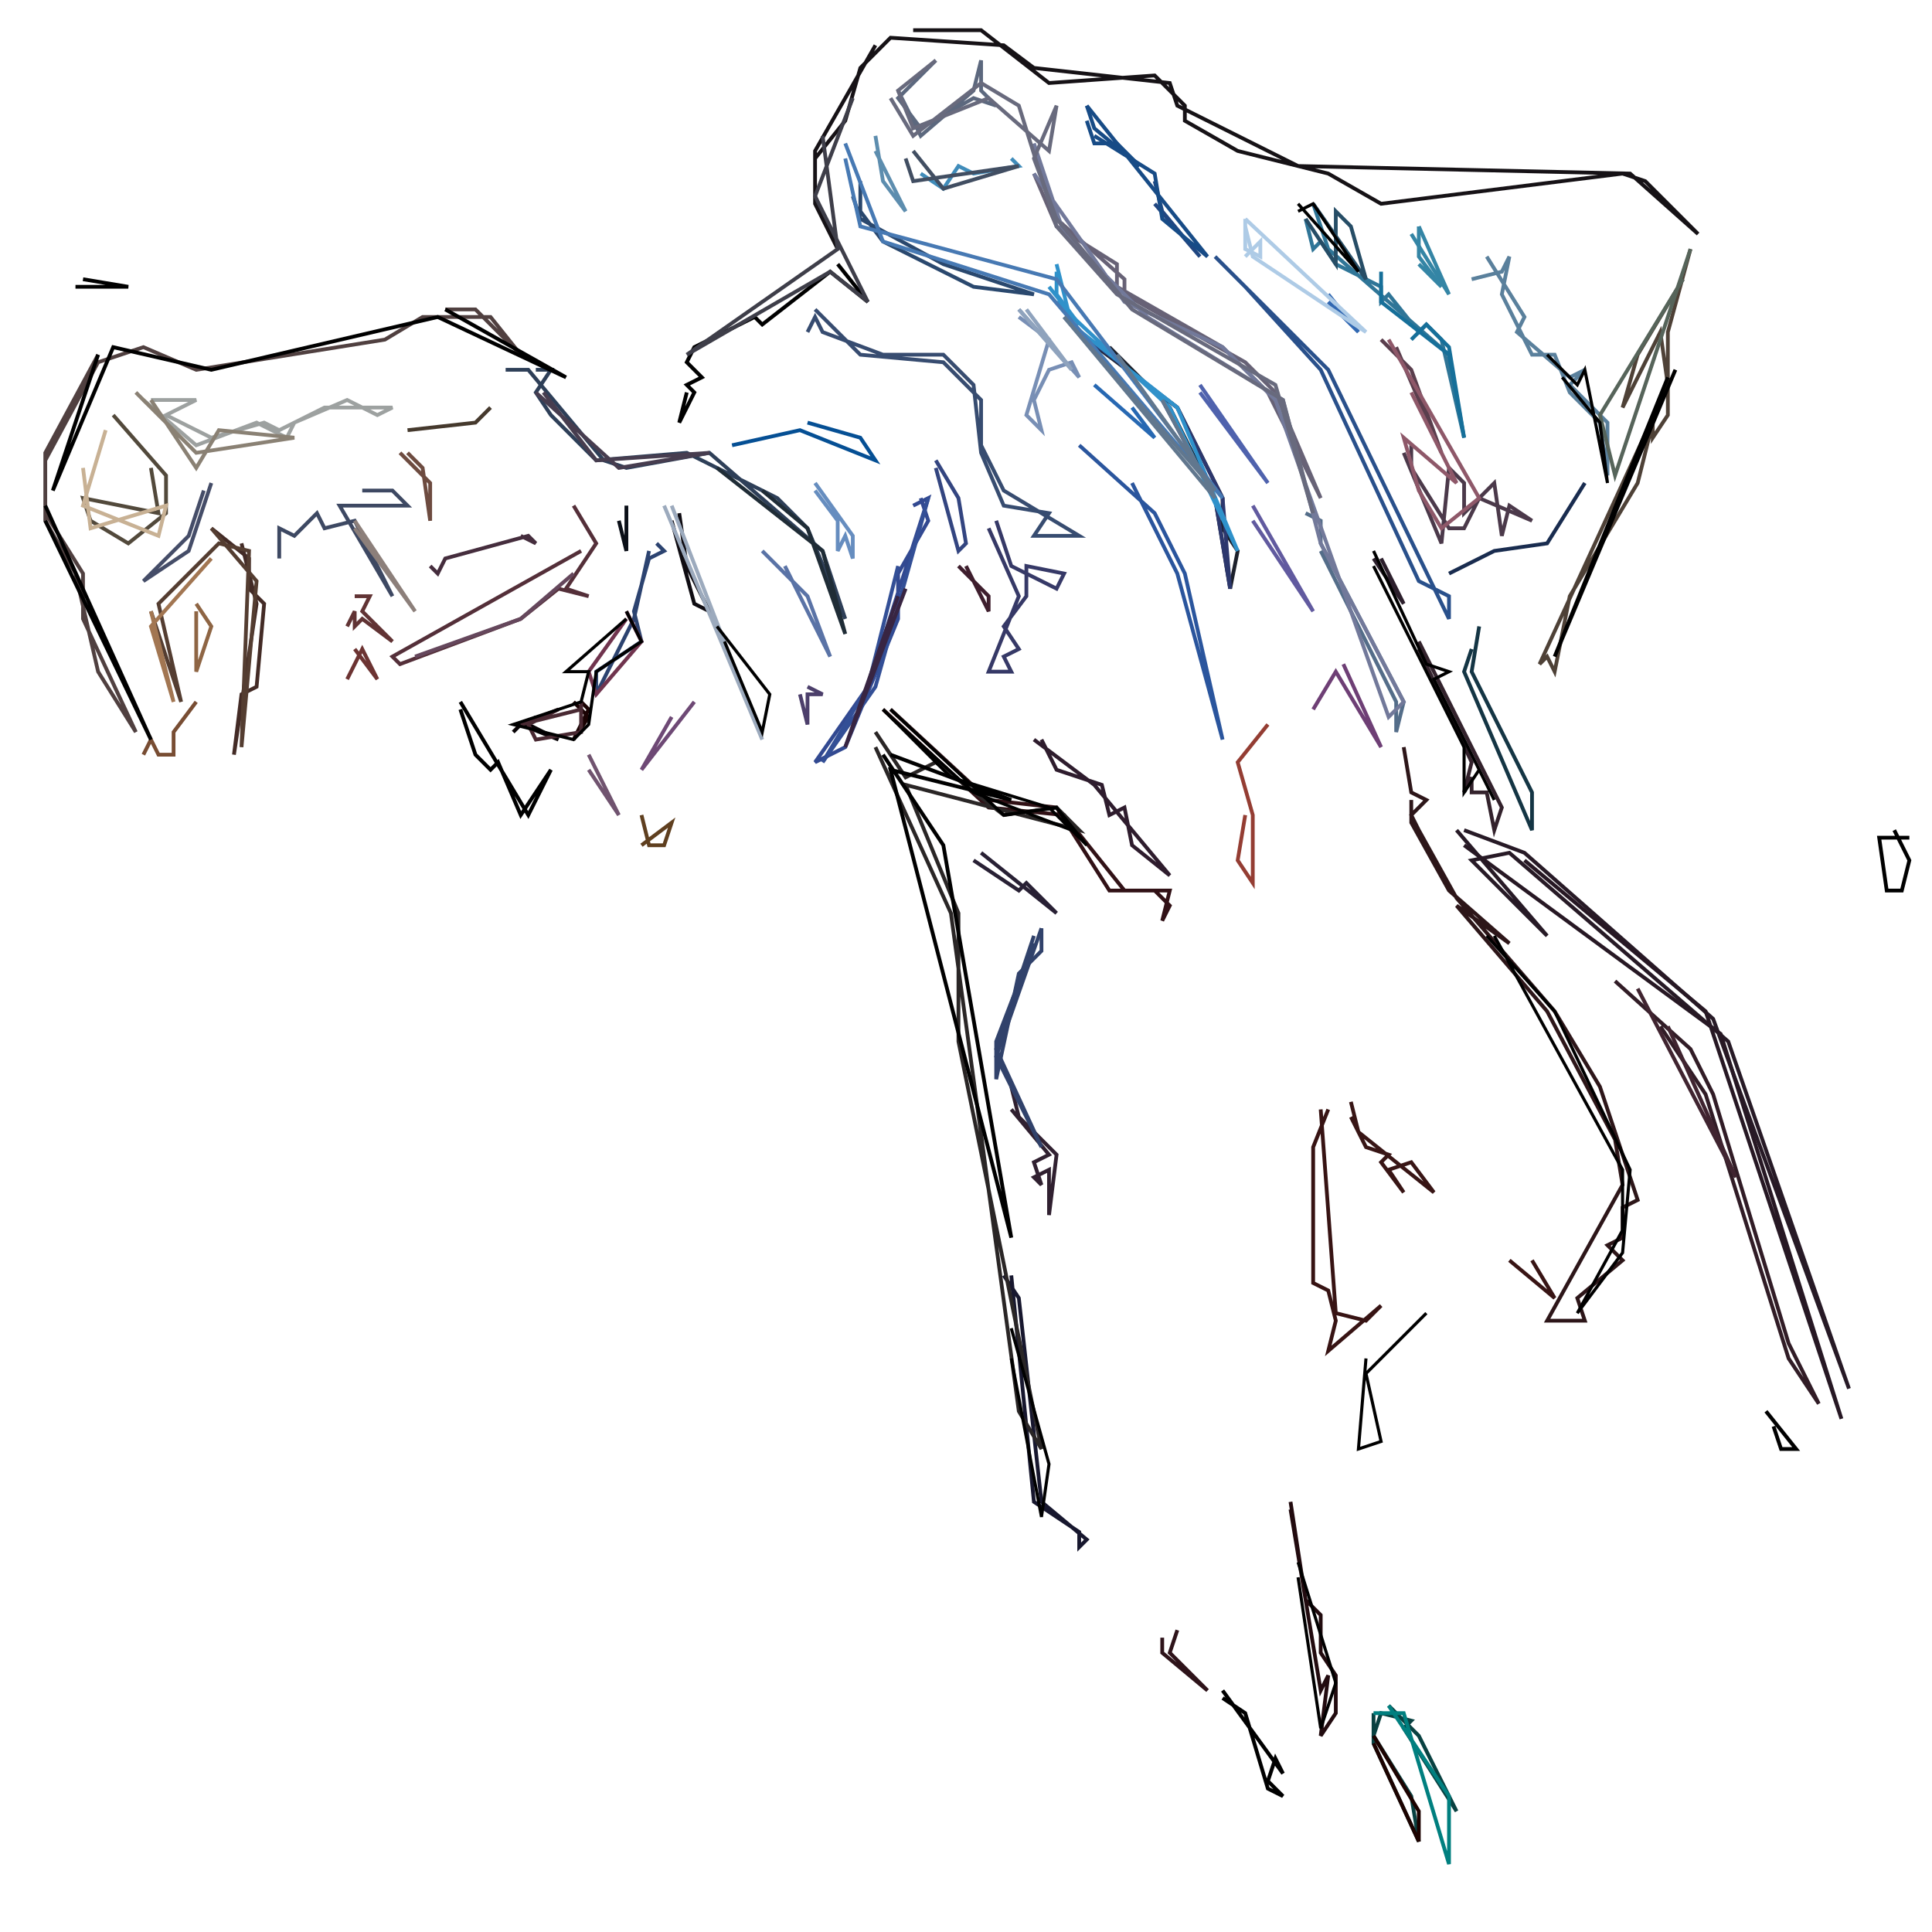 <svg width="256" height="256" viewBox="0 0 256 256" xmlns="http://www.w3.org/2000/svg" shape-rendering="geometricPrecision">
  <path d="M 121.00 4.00 L 130.00 4.00 L 139.00 11.00 L 153.00 10.00 L 157.00 14.00 L 157.00 16.00 L 164.00 20.00 L 176.00 23.00 L 183.00 27.00 L 215.00 23.00 L 218.00 24.00 L 225.00 31.00 L 216.00 23.00 L 172.00 22.00 L 156.00 14.00 L 155.00 11.00 L 137.00 9.00 L 133.00 6.00 L 118.00 5.00 L 114.00 9.00 L 112.00 16.00 L 108.00 21.00 L 108.00 26.00 L 111.00 33.00 L 108.00 27.00 L 108.00 20.00 L 116.00 6.00" fill="none" stroke="#161216" stroke-width="0.50" />
  <path d="M 124.00 8.00 L 119.00 13.00 L 122.00 17.00 L 129.00 13.00 L 132.00 14.00 L 130.00 12.00 L 130.00 8.00 L 129.00 12.00 L 122.00 18.00 L 119.00 12.00" fill="none" stroke="#5C687E" stroke-width="0.50" />
  <path d="M 144.00 14.00 L 145.00 17.00 L 151.00 22.00 L 148.00 19.00 L 145.00 19.00 L 144.00 16.00" fill="none" stroke="#174B86" stroke-width="0.50" />
  <path d="M 116.00 18.00 L 117.00 24.00 L 120.00 28.00 L 116.00 20.00" fill="none" stroke="#5D8DAE" stroke-width="0.50" />
  <path d="M 137.00 20.00 L 140.00 29.00 L 149.00 37.00 L 149.00 39.00 L 165.00 48.00 L 169.00 52.00 L 175.00 66.00 L 168.00 52.00 L 162.00 46.00 L 148.00 38.00 L 148.00 35.00 L 140.00 30.00 L 137.00 23.00" fill="none" stroke="#676276" stroke-width="0.50" />
  <path d="M 134.00 21.00 L 135.00 22.00 L 129.00 23.00 L 127.00 22.00 L 125.00 25.00 L 122.00 23.00" fill="none" stroke="#408CBA" stroke-width="0.50" />
  <path d="M 114.00 24.00 L 114.00 28.00 L 117.00 32.00 L 129.00 38.00 L 137.00 39.00 L 125.00 35.00 L 114.00 29.00 L 113.00 26.00" fill="none" stroke="#2A486E" stroke-width="0.50" />
  <path d="M 153.00 24.00 L 154.00 28.00 L 159.00 34.00 L 153.00 27.00" fill="none" stroke="#204681" stroke-width="0.50" />
  <path d="M 174.00 27.00 L 176.00 33.00 L 192.00 47.00 L 194.00 58.00 L 191.00 45.00 L 189.00 43.00 L 188.00 44.00 L 184.00 39.00 L 183.00 40.00 L 183.00 38.00 L 177.00 35.00 L 175.00 32.00 L 174.00 33.00 L 173.00 29.00" fill="none" stroke="#2F7597" stroke-width="0.50" />
  <path d="M 165.00 29.00 L 165.00 33.00 L 167.00 34.00 L 167.00 32.00 L 165.00 34.00" fill="none" stroke="#AECBE6" stroke-width="0.50" />
  <path d="M 188.00 30.00 L 188.00 34.00 L 191.00 38.00 L 188.00 35.00" fill="none" stroke="#3485A5" stroke-width="0.50" />
  <path d="M 224.00 33.00 L 221.00 44.00 L 221.00 55.00 L 219.00 58.00 L 219.00 56.00 L 217.00 64.00 L 208.00 79.00 L 206.00 89.00 L 205.00 87.00 L 204.00 88.00 L 221.00 51.00 L 220.00 44.00 L 215.00 54.00 L 217.00 47.00 L 223.00 37.00" fill="none" stroke="#4E4137" stroke-width="0.50" />
  <path d="M 161.00 34.00 L 176.00 49.00 L 192.00 82.00 L 192.00 79.00 L 188.00 77.00 L 175.00 49.00 L 165.00 38.00" fill="none" stroke="#29508B" stroke-width="0.50" />
  <path d="M 197.00 34.00 L 202.00 42.00 L 201.00 44.00 L 208.00 50.00 L 210.00 49.00 L 208.00 51.00 L 213.00 56.00 L 213.00 63.00 L 212.00 56.00 L 208.00 52.00 L 206.00 47.00 L 203.00 47.00 L 199.00 39.00 L 200.00 34.00 L 199.00 36.00 L 195.00 37.00" fill="none" stroke="#5A809C" stroke-width="0.50" />
  <path d="M 111.00 35.00 L 115.00 40.00 L 110.00 36.00 L 101.00 43.00 L 100.00 42.00 L 92.00 46.00 L 91.00 48.00 L 93.00 50.00 L 91.00 51.00 L 92.00 52.00 L 90.00 56.00 L 91.00 52.00" fill="none" stroke="#000000" stroke-width="0.50" />
  <path d="M 140.00 36.00 L 140.00 39.00 L 143.00 43.00 L 139.00 38.00" fill="none" stroke="#2F91CA" stroke-width="0.50" />
  <path d="M 11.00 37.00 L 17.00 38.00 L 10.00 38.00" fill="none" stroke="#000000" stroke-width="0.50" />
  <path d="M 176.00 39.00 L 180.00 44.00 L 176.00 40.00" fill="none" stroke="#3168B2" stroke-width="0.50" />
  <path d="M 59.00 41.00 L 63.00 41.00 L 69.00 47.00 L 65.00 42.00 L 56.00 42.00 L 51.00 45.00 L 26.00 49.00 L 19.00 46.00 L 13.00 48.00 L 6.00 61.00 L 6.00 68.00 L 11.00 76.00 L 11.00 82.00 L 18.00 97.00 L 13.00 89.00 L 10.00 76.00 L 6.00 69.00 L 6.00 60.00 L 13.00 47.00" fill="none" stroke="#504040" stroke-width="0.50" />
  <path d="M 108.00 41.00 L 114.00 47.00 L 125.00 48.00 L 130.00 53.00 L 130.00 59.00 L 133.00 65.00 L 143.00 71.00 L 137.00 71.00 L 139.00 68.00 L 133.00 67.00 L 130.00 60.00 L 129.00 51.00 L 125.00 47.00 L 117.00 47.00 L 109.00 44.00 L 108.00 42.00 L 107.00 44.00" fill="none" stroke="#374C70" stroke-width="0.50" />
  <path d="M 135.00 41.00 L 143.00 50.00 L 142.00 48.00 L 139.00 49.00 L 137.00 53.00 L 138.00 57.00 L 136.00 55.00 L 139.00 45.00 L 135.00 42.00" fill="none" stroke="#788FB5" stroke-width="0.50" />
  <path d="M 144.00 45.00 L 156.00 54.00 L 162.00 66.00 L 162.00 70.00 L 164.00 73.00 L 163.00 78.00 L 161.00 66.00 L 155.00 54.00 L 147.00 46.00" fill="none" stroke="#1C202B" stroke-width="0.50" />
  <path d="M 183.00 45.00 L 187.00 49.00 L 191.00 60.00 L 185.00 46.00" fill="none" stroke="#5A3E4D" stroke-width="0.50" />
  <path d="M 67.00 49.00 L 70.00 49.00 L 80.00 61.00 L 83.00 62.00 L 94.00 60.00 L 109.00 73.00 L 112.00 82.00 L 107.00 70.00 L 103.00 66.00 L 91.00 60.00 L 79.00 61.00 L 73.00 55.00 L 71.00 52.00 L 73.00 49.00 L 71.00 49.00" fill="none" stroke="#2E3F58" stroke-width="0.50" />
  <path d="M 145.00 51.00 L 153.00 58.00 L 150.00 54.00" fill="none" stroke="#2768B2" stroke-width="0.50" />
  <path d="M 19.00 53.00 L 26.00 59.00 L 34.00 56.00 L 38.00 58.00 L 39.00 56.00 L 46.00 53.00 L 50.00 55.00 L 52.00 54.00 L 43.00 54.00 L 37.00 57.00 L 35.00 56.00 L 28.00 58.00 L 22.00 55.00 L 26.00 53.00 L 20.00 53.00" fill="none" stroke="#9DA1A0" stroke-width="0.50" />
  <path d="M 65.00 54.00 L 63.00 56.00 L 54.00 57.00" fill="none" stroke="#45392D" stroke-width="0.50" />
  <path d="M 15.00 55.00 L 22.00 63.00 L 22.00 68.00 L 17.00 72.00 L 12.00 69.00 L 11.00 66.00 L 21.00 68.00 L 20.00 62.00" fill="none" stroke="#52493B" stroke-width="0.50" />
  <path d="M 107.00 56.00 L 114.00 58.00 L 116.00 61.00 L 106.00 57.00 L 97.00 59.00" fill="none" stroke="#054F94" stroke-width="0.50" />
  <path d="M 143.00 59.00 L 153.00 68.00 L 157.00 76.00 L 162.00 98.00 L 156.00 76.00 L 150.00 64.00" fill="none" stroke="#2A559D" stroke-width="0.50" />
  <path d="M 187.00 59.00 L 187.00 62.00 L 192.00 70.00 L 194.00 70.00 L 196.00 66.00 L 203.00 69.00 L 200.00 67.00 L 199.00 71.00 L 198.00 64.00 L 194.00 68.00 L 194.00 64.00 L 192.00 62.00 L 191.00 72.00 L 186.00 60.00" fill="none" stroke="#4B394A" stroke-width="0.50" />
  <path d="M 53.00 60.00 L 57.00 64.00 L 57.00 69.00 L 56.00 62.00 L 54.00 60.00" fill="none" stroke="#6D4B40" stroke-width="0.50" />
  <path d="M 124.00 61.00 L 127.00 66.00 L 128.00 72.00 L 127.00 73.00 L 124.00 62.00" fill="none" stroke="#334580" stroke-width="0.50" />
  <path d="M 28.00 64.00 L 25.00 73.00 L 19.00 77.00 L 25.00 71.00 L 27.00 65.00" fill="none" stroke="#454D68" stroke-width="0.50" />
  <path d="M 108.00 64.00 L 113.00 71.00 L 113.00 74.00 L 112.00 71.00 L 111.00 73.00 L 111.00 69.00 L 108.00 65.00" fill="none" stroke="#668DBF" stroke-width="0.50" />
  <path d="M 210.00 64.00 L 205.00 72.00 L 198.00 73.00 L 192.00 76.00" fill="none" stroke="#192C4F" stroke-width="0.50" />
  <path d="M 48.00 65.00 L 52.00 65.00 L 54.00 67.00 L 45.00 67.00 L 52.00 79.00 L 47.00 69.00 L 43.00 70.00 L 42.00 68.00 L 39.00 71.00 L 37.00 70.00 L 37.00 74.00" fill="none" stroke="#3D4862" stroke-width="0.50" />
  <path d="M 122.00 66.00 L 123.00 69.00 L 119.00 76.00 L 119.00 82.00 L 112.00 99.00 L 108.00 101.00 L 115.00 91.00 L 123.00 66.00 L 121.00 67.00" fill="none" stroke="#324991" stroke-width="0.50" />
  <path d="M 76.00 67.00 L 79.00 72.00 L 75.00 78.00 L 78.00 79.00 L 74.00 78.00 L 69.00 82.00 L 53.00 88.00 L 52.00 87.00 L 77.00 73.00" fill="none" stroke="#542F39" stroke-width="0.50" />
  <path d="M 83.00 67.00 L 83.00 73.00 L 82.00 69.00" fill="none" stroke="#0A0F17" stroke-width="0.50" />
  <path d="M 90.00 68.00 L 91.00 75.00 L 94.00 81.00 L 92.00 80.00 L 89.00 69.00" fill="none" stroke="#0F0C12" stroke-width="0.50" />
  <path d="M 173.00 68.00 L 175.00 69.00 L 175.00 72.00 L 186.00 93.00 L 185.00 97.00 L 185.00 93.00 L 175.00 73.00" fill="none" stroke="#546D89" stroke-width="0.50" />
  <path d="M 132.00 69.00 L 134.00 75.00 L 140.00 78.00 L 141.00 76.00 L 136.00 75.00 L 136.00 79.00 L 133.00 83.00 L 135.00 86.00 L 133.00 87.00 L 134.00 89.00 L 131.00 89.00 L 135.00 79.00 L 131.00 70.00" fill="none" stroke="#363967" stroke-width="0.50" />
  <path d="M 28.00 70.00 L 33.00 74.00 L 33.00 78.00 L 35.00 80.00 L 34.00 91.00 L 32.00 92.00 L 31.00 100.00 L 34.00 80.00 L 32.00 72.00" fill="none" stroke="#432B26" stroke-width="0.50" />
  <path d="M 69.00 71.00 L 71.00 72.00 L 70.00 71.00 L 59.00 74.00 L 58.00 76.00 L 57.00 75.00" fill="none" stroke="#452D3D" stroke-width="0.50" />
  <path d="M 87.00 72.00 L 88.00 73.00 L 86.00 74.00 L 84.00 81.00 L 85.00 85.00 L 79.00 89.00 L 79.00 92.00 L 84.00 82.00 L 86.00 73.00" fill="none" stroke="#2C4370" stroke-width="0.50" />
  <path d="M 101.00 73.00 L 107.00 79.00 L 110.00 87.00 L 104.00 75.00" fill="none" stroke="#5A73A6" stroke-width="0.50" />
  <path d="M 182.00 74.00 L 186.00 80.00 L 183.00 74.00" fill="none" stroke="#2C1F2C" stroke-width="0.50" />
  <path d="M 127.00 75.00 L 131.00 79.00 L 131.00 81.00 L 128.00 75.00" fill="none" stroke="#3E1E2D" stroke-width="0.50" />
  <path d="M 47.00 79.00 L 49.00 79.00 L 48.00 81.00 L 52.00 85.00 L 48.00 82.00 L 47.00 83.00 L 47.00 81.00 L 46.00 83.00" fill="none" stroke="#613334" stroke-width="0.50" />
  <path d="M 26.00 80.00 L 28.00 83.00 L 26.00 89.00 L 26.00 81.00" fill="none" stroke="#8E6544" stroke-width="0.50" />
  <path d="M 196.00 83.00 L 195.00 89.00 L 203.00 105.00 L 203.00 110.00 L 194.00 89.00 L 195.00 86.00" fill="none" stroke="#143544" stroke-width="0.50" />
  <path d="M 188.00 85.00 L 199.00 107.00 L 198.00 110.00 L 197.00 105.00 L 195.00 105.00 L 195.00 103.00 L 194.00 105.00 L 195.00 101.00 L 188.00 86.00" fill="none" stroke="#33222C" stroke-width="0.50" />
  <path d="M 47.00 86.00 L 50.00 90.00 L 48.00 86.00 L 46.00 90.00" fill="none" stroke="#6C3332" stroke-width="0.50" />
  <path d="M 107.00 91.00 L 109.00 92.00 L 107.00 92.00 L 107.00 96.00 L 106.00 92.00" fill="none" stroke="#4C3F6B" stroke-width="0.50" />
  <path d="M 26.00 93.00 L 23.00 97.00 L 23.00 100.00 L 21.00 100.00 L 20.00 98.00 L 19.00 100.00" fill="none" stroke="#784D33" stroke-width="0.50" />
  <path d="M 61.00 93.00 L 70.00 108.00 L 73.00 102.00 L 69.00 108.00 L 66.00 101.00 L 65.00 102.00 L 63.00 100.00 L 61.00 94.00" fill="none" stroke="#000000" stroke-width="0.50" />
  <path d="M 76.00 93.00 L 78.00 95.00 L 76.00 98.00 L 78.00 94.00 L 77.00 93.00" fill="none" stroke="#1A0303" stroke-width="0.50" />
  <path d="M 92.00 93.00 L 85.00 102.00 L 89.00 95.00" fill="none" stroke="#6E4975" stroke-width="0.50" />
  <path d="M 117.00 94.00 L 131.00 107.00 L 141.00 108.00 L 149.00 118.00 L 153.00 118.00 L 155.00 120.00 L 154.00 122.00 L 155.00 118.00 L 147.00 118.00 L 140.00 107.00 L 131.00 106.00 L 118.00 94.00" fill="none" stroke="#311116" stroke-width="0.50" />
  <path d="M 71.00 95.00 L 70.00 96.00 L 74.00 98.00 L 69.00 96.00 L 68.00 97.00" fill="none" stroke="#070205" stroke-width="0.50" />
  <path d="M 168.00 96.00 L 164.00 101.00 L 166.00 108.00 L 166.00 117.00 L 164.00 114.00 L 165.00 108.00" fill="none" stroke="#943D33" stroke-width="0.50" />
  <path d="M 137.00 98.00 L 145.00 104.00 L 155.00 116.00 L 150.00 112.00 L 149.00 107.00 L 147.00 108.00 L 146.00 104.00 L 140.00 102.00 L 138.00 98.00" fill="none" stroke="#2E1C2D" stroke-width="0.50" />
  <path d="M 186.00 99.00 L 187.00 105.00 L 189.00 106.00 L 187.00 108.00 L 188.00 110.00 L 193.00 119.00 L 206.00 134.00 L 212.00 144.00 L 217.00 159.00 L 215.00 160.00 L 215.00 164.00 L 213.00 165.00 L 215.00 167.00 L 209.00 172.00 L 210.00 175.00 L 205.00 175.00 L 215.00 157.00 L 214.00 151.00 L 205.00 134.00 L 193.00 120.00 L 200.00 125.00 L 192.00 118.00 L 187.00 109.00 L 187.00 106.00" fill="none" stroke="#2D1619" stroke-width="0.50" />
  <path d="M 78.00 100.00 L 82.00 108.00 L 78.00 102.00" fill="none" stroke="#70536F" stroke-width="0.50" />
  <path d="M 85.00 108.00 L 86.00 112.00 L 88.00 112.00 L 89.00 109.00 L 85.00 112.00" fill="none" stroke="#5F3F1F" stroke-width="0.50" />
  <path d="M 251.00 110.00 L 253.00 114.00 L 252.00 118.00 L 250.00 118.00 L 249.00 111.00 L 253.00 111.00" fill="none" stroke="#000000" stroke-width="0.50" />
  <path d="M 130.00 113.00 L 140.00 121.00 L 136.00 117.00 L 135.00 118.00 L 129.00 114.00" fill="none" stroke="#282034" stroke-width="0.50" />
  <path d="M 138.00 123.00 L 138.00 126.00 L 135.00 129.00 L 132.00 143.00 L 132.00 138.00 L 137.00 125.00" fill="none" stroke="#31426B" stroke-width="0.50" />
  <path d="M 214.00 130.00 L 224.00 139.00 L 227.00 145.00 L 237.00 178.00 L 241.00 186.00 L 237.00 180.00 L 226.00 145.00 L 220.00 136.00" fill="none" stroke="#311C26" stroke-width="0.50" />
  <path d="M 134.00 144.00 L 135.00 148.00 L 140.00 153.00 L 139.00 161.00 L 139.00 155.00 L 137.00 156.00 L 138.00 157.00 L 137.00 154.00 L 139.00 153.00 L 134.00 147.00" fill="none" stroke="#302030" stroke-width="0.50" />
  <path d="M 179.00 146.00 L 180.00 150.00 L 190.00 158.00 L 187.00 154.00 L 184.00 155.00 L 186.00 158.00 L 183.00 154.00 L 184.00 153.00 L 181.00 152.00 L 179.00 148.00" fill="none" stroke="#381515" stroke-width="0.50" />
  <path d="M 175.00 147.00 L 177.00 174.00 L 181.00 175.00 L 183.00 173.00 L 176.00 179.00 L 177.00 175.00 L 176.00 171.00 L 174.00 170.00 L 174.00 152.00 L 176.00 147.00" fill="none" stroke="#371313" stroke-width="0.50" />
  <path d="M 200.00 167.00 L 206.00 172.00 L 203.00 167.00" fill="none" stroke="#381414" stroke-width="0.50" />
  <path d="M 133.00 169.00 L 135.00 172.00 L 138.00 199.00 L 144.00 204.00 L 143.00 205.00 L 143.00 203.00 L 137.00 199.00 L 134.00 169.00" fill="none" stroke="#17172E" stroke-width="0.50" />
  <path d="M 234.00 187.00 L 238.00 192.00 L 236.00 192.00 L 235.00 189.00" fill="none" stroke="#000000" stroke-width="0.50" />
  <path d="M 171.00 199.00 L 173.00 212.00 L 175.00 214.00 L 175.00 219.00 L 177.00 222.00 L 177.00 227.00 L 175.00 230.00 L 176.00 222.00 L 175.00 224.00 L 171.00 200.00" fill="none" stroke="#220B0F" stroke-width="0.50" />
  <path d="M 156.00 216.00 L 155.00 219.00 L 160.00 224.00 L 154.00 219.00 L 154.00 217.00" fill="none" stroke="#2E131A" stroke-width="0.50" />
  <path d="M 162.00 224.00 L 170.00 235.00 L 169.00 233.00 L 168.00 236.00 L 170.00 238.00 L 168.00 237.00 L 165.00 227.00 L 162.00 225.00" fill="none" stroke="#000000" stroke-width="0.50" />
  <path d="M 184.00 226.00 L 188.00 230.00 L 193.00 240.00 L 186.00 229.00 L 187.00 228.00 L 183.00 227.00 L 182.00 230.00 L 187.00 238.00 L 188.00 244.00 L 182.00 231.00 L 182.00 227.00" fill="none" stroke="#094141" stroke-width="0.50" />
  <path d="M 144.00 14.00 L 160.00 34.00 L 154.00 29.00 L 153.00 23.00 L 145.00 18.00" fill="none" stroke="#174B86" stroke-width="0.50" />
  <path d="M 137.00 19.00 L 141.00 31.00 L 152.00 42.00 L 170.00 53.00 L 175.00 72.00 L 186.00 93.00 L 184.00 95.00 L 169.00 53.00 L 162.00 46.00 L 149.00 40.00 L 137.00 23.00" fill="none" stroke="#72799A" stroke-width="0.50" />
  <path d="M 174.00 27.00 L 181.00 37.00 L 179.00 30.00 L 177.00 28.00 L 177.00 35.00 L 173.00 29.00" fill="none" stroke="#264D66" stroke-width="0.50" />
  <path d="M 165.00 29.00 L 181.00 44.00 L 166.00 34.00 L 165.00 30.00" fill="none" stroke="#AECBE6" stroke-width="0.50" />
  <path d="M 188.00 30.00 L 192.00 39.00 L 187.00 31.00" fill="none" stroke="#3485A5" stroke-width="0.50" />
  <path d="M 183.00 36.00 L 183.00 40.00 L 192.00 47.00 L 194.00 58.00 L 192.00 46.00 L 189.00 43.00 L 187.00 45.00" fill="none" stroke="#166F99" stroke-width="0.50" />
  <path d="M 135.00 41.00 L 142.00 49.00 L 136.00 41.00" fill="none" stroke="#8FA3BD" stroke-width="0.50" />
  <path d="M 143.00 44.00 L 156.00 54.00 L 162.00 66.00 L 163.00 78.00 L 161.00 66.00 L 154.00 53.00" fill="none" stroke="#2C376D" stroke-width="0.50" />
  <path d="M 184.00 45.00 L 196.00 66.00 L 191.00 70.00 L 188.00 65.00 L 186.00 58.00 L 193.00 64.00 L 187.00 52.00" fill="none" stroke="#8E5869" stroke-width="0.50" />
  <path d="M 159.00 51.00 L 168.00 64.00 L 159.00 52.00" fill="none" stroke="#4F62AD" stroke-width="0.50" />
  <path d="M 71.00 52.00 L 82.00 62.00 L 94.00 60.00 L 79.00 61.00 L 72.00 52.00" fill="none" stroke="#473D4F" stroke-width="0.50" />
  <path d="M 95.00 62.00 L 109.00 73.00 L 112.00 84.00 L 107.00 70.00 L 101.00 65.00" fill="none" stroke="#1F2C36" stroke-width="0.50" />
  <path d="M 123.00 66.00 L 116.00 91.00 L 109.00 101.00 L 115.00 91.00 L 119.00 75.00" fill="none" stroke="#334F96" stroke-width="0.50" />
  <path d="M 166.00 67.00 L 174.00 81.00 L 166.00 69.00" fill="none" stroke="#615A9F" stroke-width="0.50" />
  <path d="M 47.00 69.00 L 55.00 81.00 L 47.00 70.00" fill="none" stroke="#8C7F7A" stroke-width="0.50" />
  <path d="M 28.00 70.00 L 34.00 77.00 L 32.00 99.00 L 33.00 73.00 L 29.00 72.00 L 21.00 80.00 L 24.00 93.00 L 20.00 81.00" fill="none" stroke="#543D31" stroke-width="0.50" />
  <path d="M 76.00 76.00 L 69.00 82.00 L 55.00 87.00" fill="none" stroke="#65475C" stroke-width="0.50" />
  <path d="M 83.00 81.00 L 85.00 85.00 L 79.00 92.00 L 78.00 89.00 L 83.00 82.00" fill="none" stroke="#70344E" stroke-width="0.50" />
  <path d="M 178.00 88.00 L 183.00 99.00 L 177.00 89.00 L 174.00 94.00" fill="none" stroke="#6E3F75" stroke-width="0.50" />
  <path d="M 77.00 93.00 L 77.00 97.00 L 71.00 98.00 L 70.00 96.00 L 74.00 94.00 L 69.00 96.00 L 77.00 94.00" fill="none" stroke="#492932" stroke-width="0.50" />
  <path d="M 116.00 97.00 L 120.00 103.00 L 124.00 101.00 L 133.00 108.00 L 140.00 107.00 L 143.00 110.00 L 120.00 104.00 L 127.00 121.00 L 127.00 138.00 L 138.00 192.00 L 135.00 187.00 L 126.00 121.00 L 116.00 99.00" fill="none" stroke="#2A2626" stroke-width="0.50" />
  <path d="M 193.00 110.00 L 205.00 124.00 L 195.00 114.00 L 200.00 113.00 L 229.00 138.00 L 245.00 184.00 L 227.00 135.00 L 202.00 113.00 L 194.00 110.00" fill="none" stroke="#271A26" stroke-width="0.50" />
  <path d="M 138.00 123.00 L 132.00 140.00 L 138.00 152.00 L 132.00 139.00 L 137.00 124.00" fill="none" stroke="#31426B" stroke-width="0.50" />
  <path d="M 184.00 226.00 L 192.00 238.00 L 192.00 247.00 L 186.00 227.00 L 182.00 227.00" fill="none" stroke="#007F7F" stroke-width="0.50" />
  <path d="M 182.00 230.00 L 188.00 240.00 L 188.00 244.00 L 182.00 231.00" fill="none" stroke="#1C0200" stroke-width="0.50" />
  <path d="M 124.00 8.00 L 119.00 12.00 L 121.00 17.00 L 131.00 13.00 L 139.00 20.00 L 140.00 14.00 L 137.00 21.00 L 140.00 29.00 L 150.00 41.00 L 170.00 53.00 L 174.00 68.00 L 169.00 51.00 L 148.00 39.00 L 140.00 30.00 L 135.00 14.00 L 130.00 11.00 L 121.00 18.00 L 118.00 13.00" fill="none" stroke="#686A7D" stroke-width="0.50" />
  <path d="M 113.00 13.00 L 108.00 26.00 L 115.00 40.00 L 110.00 36.00 L 91.00 47.00 L 111.00 33.00 L 109.00 18.00" fill="none" stroke="#3E3E49" stroke-width="0.50" />
  <path d="M 121.00 20.00 L 125.00 25.00 L 135.00 22.00 L 121.00 24.00 L 120.00 21.00" fill="none" stroke="#414E62" stroke-width="0.50" />
  <path d="M 140.00 35.00 L 142.00 43.00 L 156.00 54.00 L 164.00 73.00 L 155.00 54.00 L 140.00 40.00" fill="none" stroke="#2F91CA" stroke-width="0.50" />
  <path d="M 222.00 49.00 L 206.00 87.00 L 221.00 50.00" fill="none" stroke="#000000" stroke-width="0.50" />
  <path d="M 14.00 57.00 L 11.00 67.00 L 21.00 71.00 L 22.00 67.00 L 12.00 70.00 L 11.00 62.00" fill="none" stroke="#C8B194" stroke-width="0.50" />
  <path d="M 88.00 67.00 L 101.00 98.00 L 89.00 67.00" fill="none" stroke="#9CAABD" stroke-width="0.50" />
  <path d="M 28.00 74.00 L 20.00 83.00 L 23.00 93.00 L 20.00 81.00" fill="none" stroke="#A27652" stroke-width="0.50" />
  <path d="M 120.00 78.00 L 112.00 99.00 L 119.00 79.00" fill="none" stroke="#382542" stroke-width="0.50" />
  <path d="M 112.00 19.00 L 117.00 32.00 L 139.00 39.00 L 162.00 66.00 L 140.00 37.00 L 114.00 30.00 L 112.00 21.00" fill="none" stroke="#4779B3" stroke-width="0.50" />
  <path d="M 18.00 52.00 L 26.00 60.00 L 39.00 58.00 L 29.00 57.00 L 26.00 62.00 L 20.00 53.00" fill="none" stroke="#8A8174" stroke-width="0.50" />
  <path d="M 194.00 112.00 L 228.00 137.00 L 244.00 188.00 L 226.00 134.00 L 202.00 114.00" fill="none" stroke="#271824" stroke-width="0.50" />
  <path d="M 217.00 131.00 L 230.00 156.00 L 221.00 136.00" fill="none" stroke="#402430" stroke-width="0.50" />
  <path d="M 59.00 41.00 L 75.00 50.00 L 58.00 42.00 L 28.00 49.00 L 15.00 46.00 L 7.00 65.00 L 13.00 47.00" fill="none" stroke="#000000" stroke-width="0.50" />
  <path d="M 6.00 67.00 L 20.00 98.00 L 6.00 69.00" fill="none" stroke="#000000" stroke-width="0.50" />
  <path d="M 141.00 42.00 L 161.00 66.00 L 154.00 53.00" fill="none" stroke="#61778E" stroke-width="0.50" />
  <path d="M 224.00 33.00 L 214.00 63.00 L 212.00 55.00 L 223.00 37.00" fill="none" stroke="#56645A" stroke-width="0.50" />
  <path d="M 117.00 100.00 L 125.00 112.00 L 134.00 164.00 L 118.00 102.00 L 134.00 106.00 L 118.00 100.00" fill="none" stroke="#000000" stroke-width="0.50" />
  <path d="M 141.00 42.00 L 161.00 65.00 L 148.00 47.00" fill="none" stroke="#61778E" stroke-width="0.50" />
  <path d="M 205.00 47.00 L 209.00 51.00 L 210.00 49.00 L 213.00 64.00 L 212.00 56.00 L 207.00 50.00" fill="none" stroke="#000000" stroke-width="0.41" />
  <path d="M 95.00 83.00 L 102.00 92.00 L 101.00 97.00 L 96.00 85.00" fill="none" stroke="#000000" stroke-width="0.41" />
  <path d="M 118.00 95.00 L 129.00 105.00 L 142.00 110.00 L 140.00 107.00 L 133.00 108.00" fill="none" stroke="#000000" stroke-width="0.41" />
  <path d="M 172.00 27.00 L 180.00 36.00 L 174.00 27.00 L 172.00 28.00" fill="none" stroke="#000000" stroke-width="0.41" />
  <path d="M 182.00 73.00 L 189.00 88.00 L 192.00 89.00 L 190.00 90.00 L 198.00 106.00 L 196.00 102.00 L 194.00 105.00 L 194.00 99.00 L 182.00 75.00" fill="none" stroke="#000000" stroke-width="0.41" />
  <path d="M 83.00 81.00 L 85.00 85.00 L 79.00 89.00 L 78.00 96.00 L 76.00 98.00 L 68.00 96.00 L 77.00 93.00 L 78.00 89.00 L 75.00 89.00 L 83.00 82.00" fill="none" stroke="#000000" stroke-width="0.41" />
  <path d="M 117.00 94.00 L 126.00 103.00 L 139.00 107.00 L 144.00 112.00 L 140.00 107.00 L 133.00 108.00 L 118.00 94.00" fill="none" stroke="#000000" stroke-width="0.41" />
  <path d="M 197.00 124.00 L 206.00 134.00 L 216.00 155.00 L 215.00 166.00 L 209.00 174.00 L 215.00 163.00 L 215.00 155.00 L 198.00 124.00" fill="none" stroke="#000000" stroke-width="0.41" />
  <path d="M 189.00 174.00 L 181.00 182.00 L 183.00 191.00 L 180.00 192.00 L 181.00 180.00" fill="none" stroke="#000000" stroke-width="0.41" />
  <path d="M 134.00 176.00 L 139.00 194.00 L 138.00 201.00 L 134.00 180.00" fill="none" stroke="#000000" stroke-width="0.41" />
  <path d="M 172.00 207.00 L 177.00 223.00 L 175.00 229.00 L 172.00 209.00" fill="none" stroke="#000000" stroke-width="0.41" />
</svg>